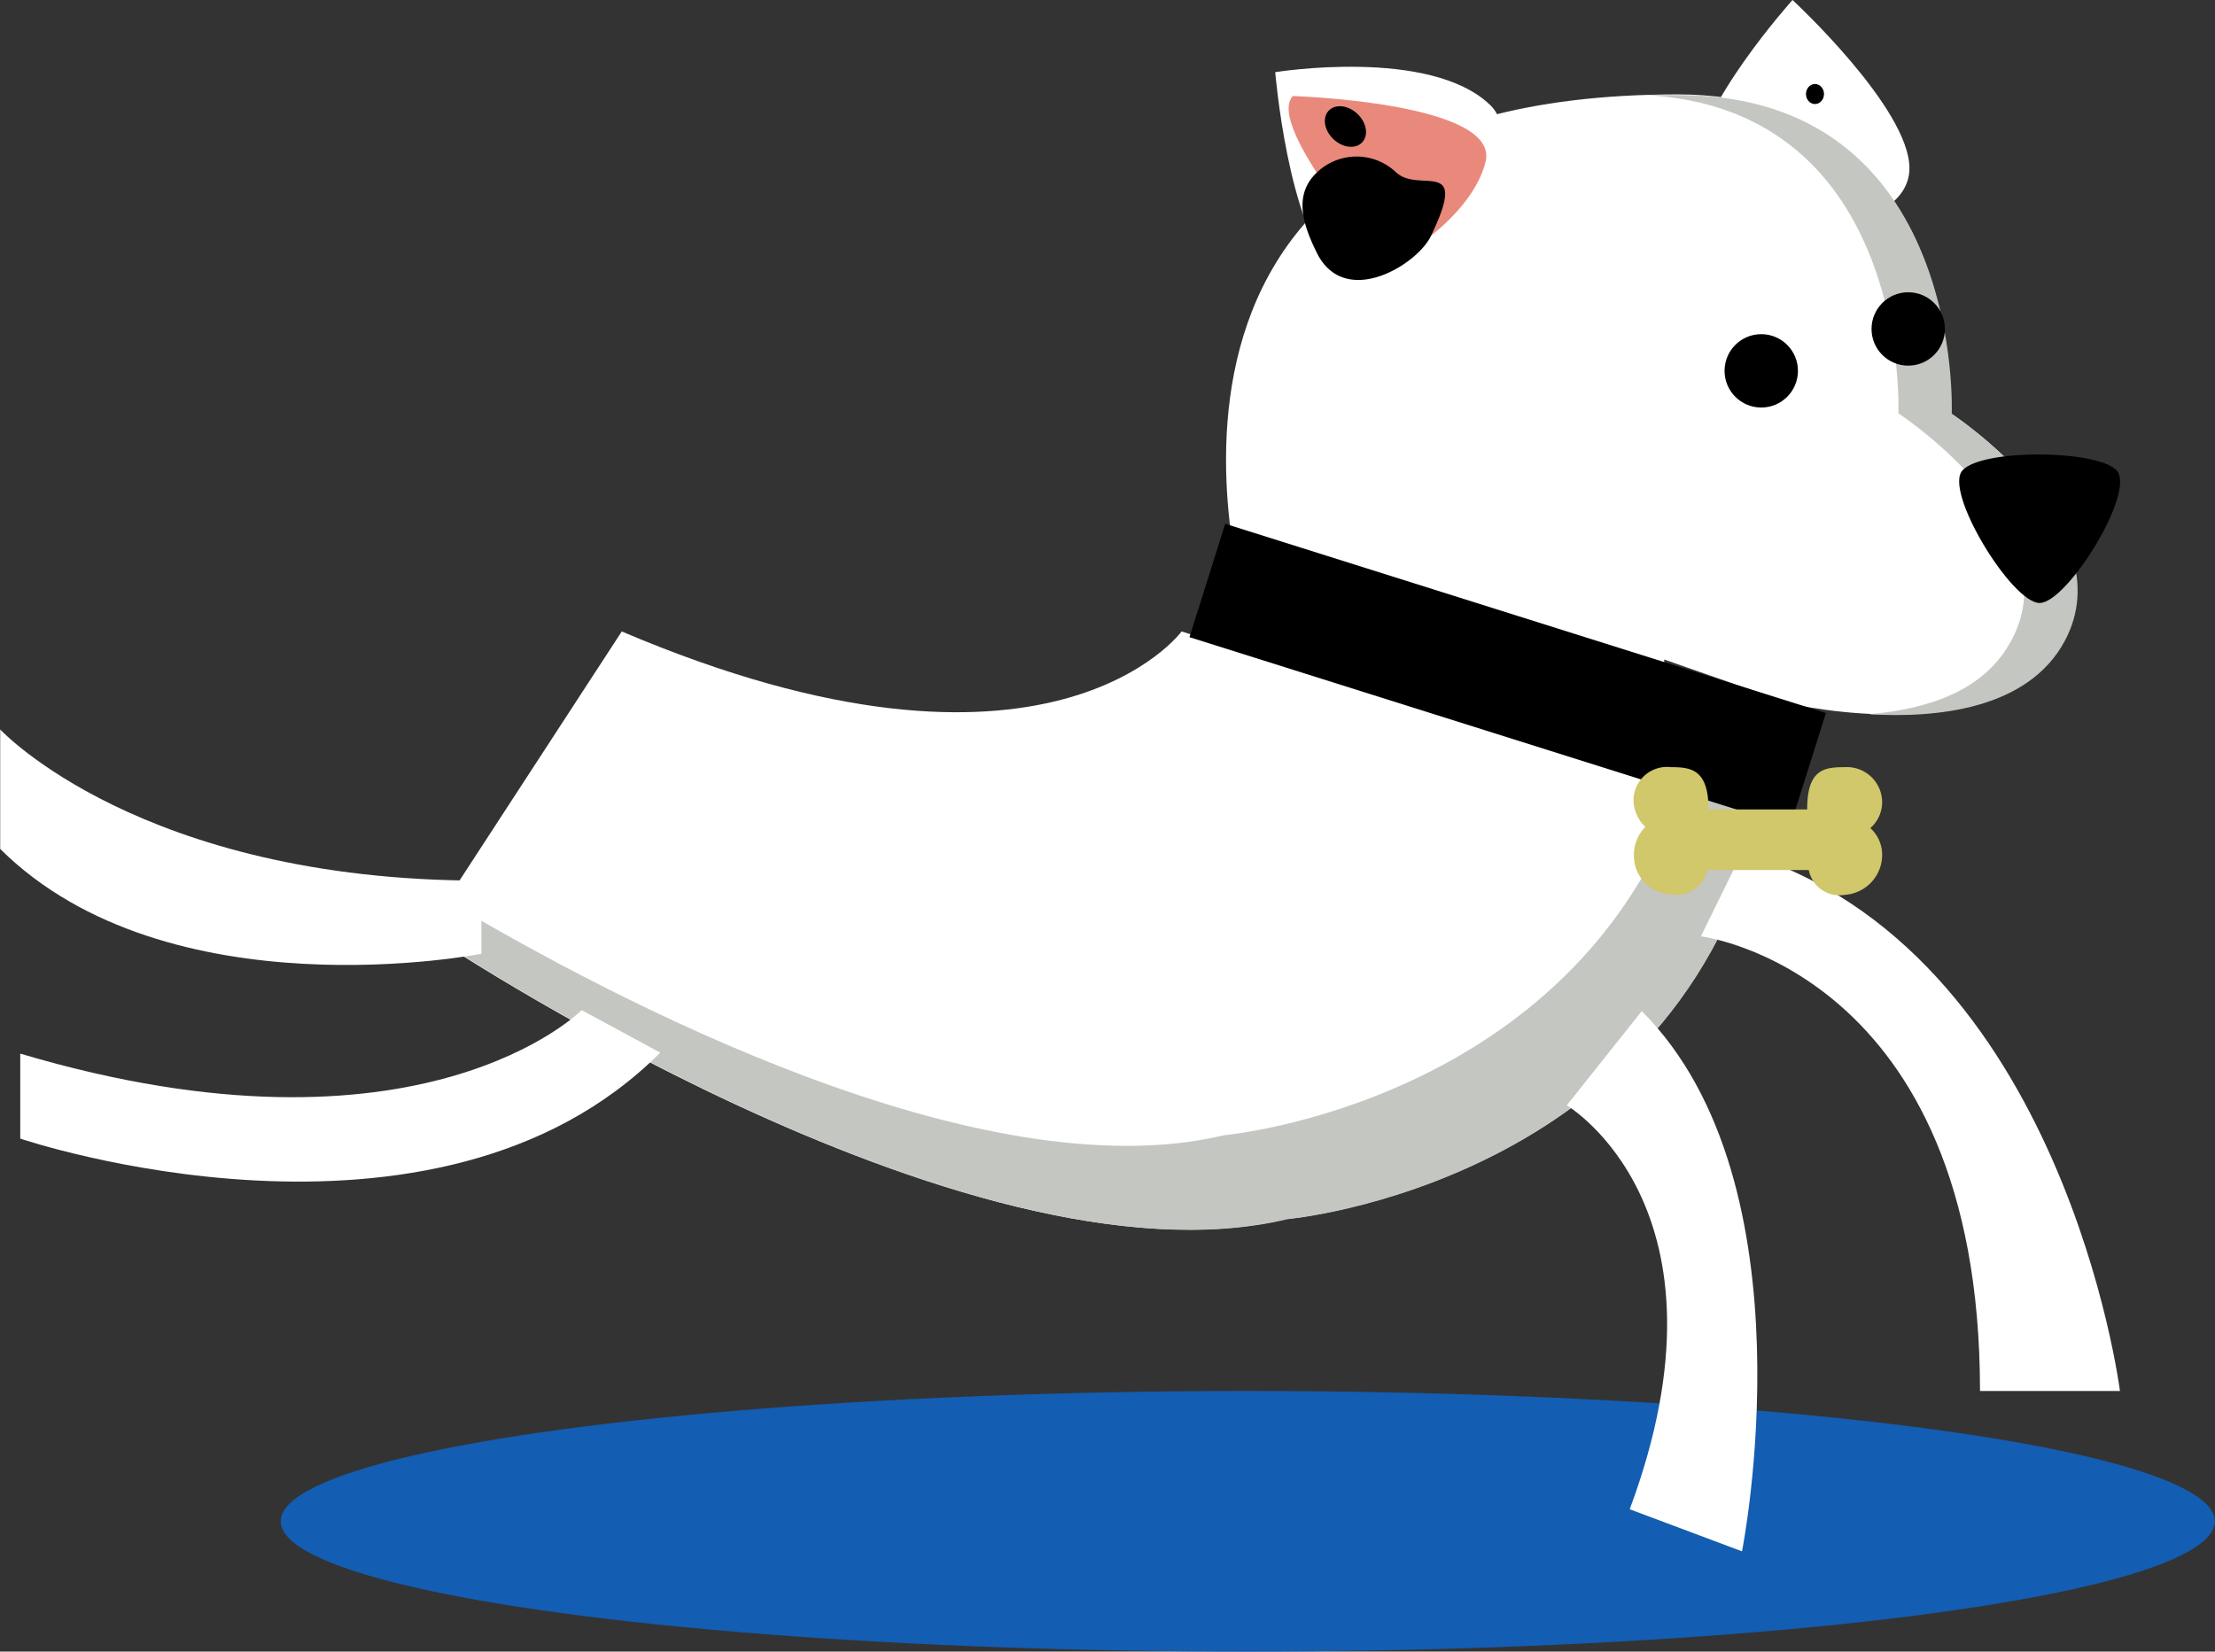 <svg id="Layer_9" data-name="Layer 9" xmlns="http://www.w3.org/2000/svg" viewBox="0 0 110.47 82.39"><rect x="0" y="0" width="110.47" height="82.39" fill="#333333" stroke="none"/><defs><style>.cls-1{fill:#135db2;}.cls-2,.cls-5{fill:#fff;}.cls-2,.cls-4,.cls-6,.cls-7,.cls-8,.cls-9{fill-rule:evenodd;}.cls-3,.cls-9{fill:#000;}.cls-4{fill:#c4c6c2;}.cls-6{fill:#d1c76b;}.cls-8{fill:#e9897c;}</style></defs><title>rony</title><ellipse class="cls-1" cx="62.23" cy="75.89" rx="48.23" ry="6.5"/><path class="cls-2" d="M1012.22,588c0-3-5.83-8.39-5.83-8.39s-4.85,5.39-4.85,8.39C1001.53,592,1012.22,592,1012.22,588Z" transform="translate(-916.99 -579.61)"/><ellipse class="cls-3" cx="90.52" cy="4.69" rx="0.45" ry="0.5"/><path class="cls-2" d="M1004.92,620.18l-29-9.07s-6.63,9.07-27.92,0l-9.77,15s26.87,18.15,42.92,14.31C981.19,640.42,1000.73,638.68,1004.92,620.18Z" transform="translate(-916.99 -579.61)"/><path class="cls-4" d="M978.05,636.24s17.41-1.56,22.88-17.3l4,1.25c-4.19,18.49-23.73,20.24-23.73,20.24-16.05,3.84-42.92-14.31-42.92-14.31l1-1.58C947.47,629.41,965.87,639.15,978.05,636.24Z" transform="translate(-916.99 -579.61)"/><path class="cls-2" d="M1022.72,649s-2.79-22-18.84-26.88l-2.06,4.2s13.92,1.68,13.92,22.68h7Z" transform="translate(-916.99 -579.61)"/><path class="cls-2" d="M1003.87,657s3.65-18.31-5-26.95l-3.74,4.7s8.72,5.15,3.14,20.15Z" transform="translate(-916.99 -579.61)"/><path class="cls-2" d="M918,636.41s20.66,7,31.92-4.29L946,630s-8,8.11-28,2.17v4.19Z" transform="translate(-916.99 -579.61)"/><path class="cls-2" d="M917,616s7,7.54,24,7.54v3.65s-15.63,3.08-24-5.23v-6Z" transform="translate(-916.99 -579.61)"/><ellipse class="cls-5" cx="83.39" cy="16.5" rx="3.66" ry="4.01"/><path class="cls-2" d="M1000.66,584.32c14.29,0,13.63,15.91,13.63,15.91s8.64,5.65,5.65,11.3-13.63,3.19-13.63,3.19l-6.32-2.21v2.33l-20.61-4S970.41,584.32,1000.66,584.32Z" transform="translate(-916.99 -579.61)"/><path class="cls-4" d="M1017.32,611.53c3-5.65-5.65-11.3-5.65-11.3S1012.3,585,999,584.35c0.55,0,1.12,0,1.7,0,14.29,0,13.63,15.91,13.63,15.91s8.64,5.65,5.65,11.3c-1.84,3.47-6.48,3.88-9.79,3.68C1013,615,1015.94,614.15,1017.32,611.53Z" transform="translate(-916.99 -579.61)"/><polygon class="cls-4" points="81 32.9 83 33.85 83 35.23 81 34.73 81 32.9"/><rect class="cls-3" x="976.48" y="610.33" width="31.41" height="5.93" transform="translate(837.19 916.81) rotate(-162.51)"/><path class="cls-6" d="M999.05,620.86a1.86,1.86,0,0,1-.59-1.36,1.67,1.67,0,0,1,1.87-1.62c1,0,1.87.11,1.87,2.11h4.92c0-2,.84-2.11,1.87-2.11a1.76,1.76,0,0,1,1.87,1.74,1.72,1.72,0,0,1-.59,1.3,1.79,1.79,0,0,1,.59,1.33,2,2,0,0,1-1.87,2,1.56,1.56,0,0,1-1.79-1.24h-5.06a1.55,1.55,0,0,1-1.79,1.22,1.93,1.93,0,0,1-1.87-1.93A2,2,0,0,1,999.05,620.86Z" transform="translate(-916.99 -579.61)"/><path class="cls-7" d="M1014.88,603.06c-1,1,2.44,6.63,3.83,6.63s4.86-5.61,3.83-6.63S1015.89,602,1014.88,603.06Z" transform="translate(-916.99 -579.61)"/><path class="cls-2" d="M991.3,584.84c-3-2.88-10.71-1.63-10.71-1.63s0.64,7.69,2.92,9.85S994,587.37,991.3,584.84Z" transform="translate(-916.99 -579.61)"/><path class="cls-8" d="M981.47,584.4s10.36,0.32,9.61,3.29-4.87,5.14-4.87,5.14S980.05,585.89,981.47,584.4Z" transform="translate(-916.99 -579.61)"/><path class="cls-9" d="M982.71,592.31c1.44,2.69,5,.47,5.65-0.94,1.93-4-.59-2.07-1.75-3.17a2.86,2.86,0,0,0-4,.07C981.48,589.4,982,590.9,982.71,592.31Z" transform="translate(-916.99 -579.61)"/><ellipse class="cls-3" cx="984.11" cy="585.99" rx="0.87" ry="1.15" transform="translate(-1035.16 317.56) rotate(-46.54)"/><circle cx="95.17" cy="16.41" r="1.83"/><circle cx="87.84" cy="18.5" r="1.83"/></svg>